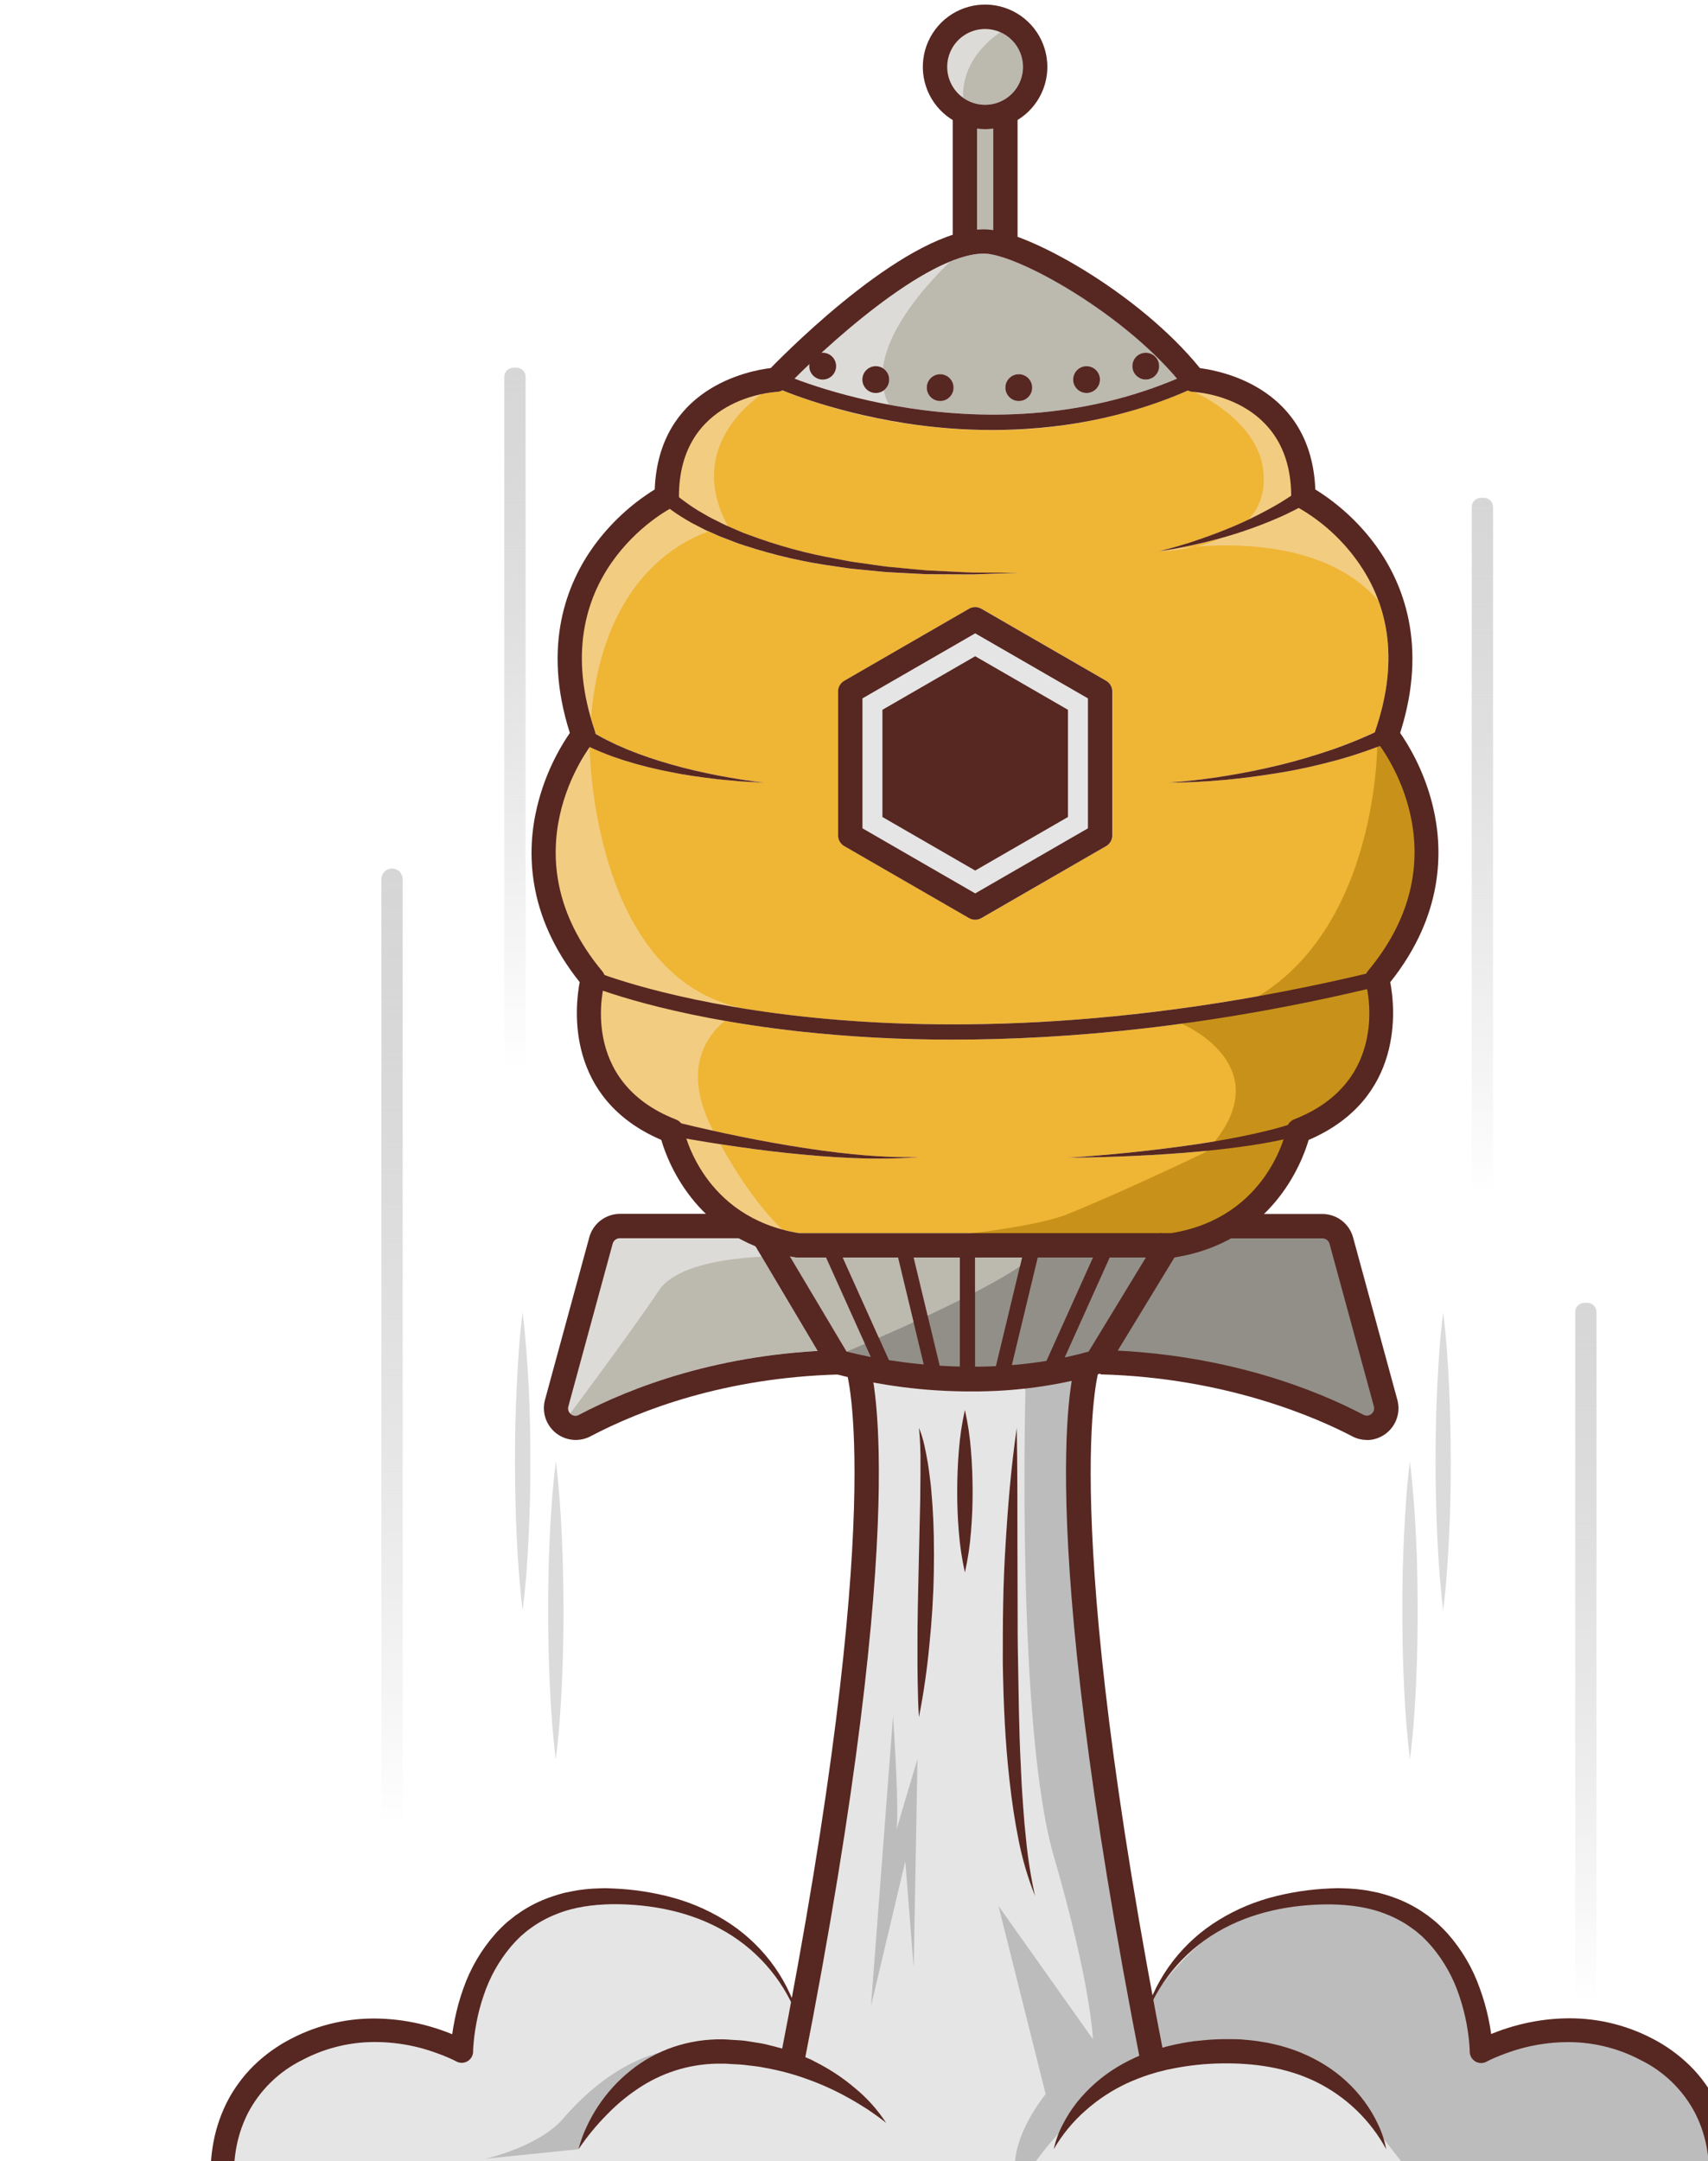 <svg width="253" height="320" viewBox="0 0 253 320" fill="none" xmlns="http://www.w3.org/2000/svg">
<path d="M157.691 201.037C158.869 200.788 160.051 200.504 161.233 200.17L169.735 186.208H164.365L157.691 201.037Z" fill="#BCB9AF"/>
<path d="M202.387 144.178C202.451 144.042 202.533 143.914 202.63 143.799C215.793 128.005 206.457 113.321 204.386 110.451C202.267 111.278 200.105 111.992 197.91 112.59C195.203 113.317 192.473 113.944 189.72 114.395C186.968 114.847 184.206 115.23 181.435 115.483C178.665 115.736 175.89 115.885 173.115 115.889C175.881 115.7 178.633 115.357 181.368 114.923C184.102 114.49 186.81 113.94 189.49 113.294C192.171 112.649 194.81 111.859 197.405 110.97C199.539 110.227 201.631 109.37 203.673 108.403C203.673 108.349 203.7 108.294 203.718 108.24C207.035 98.575 206.105 90.068 200.961 82.97C198.675 79.814 195.754 77.17 192.387 75.209C191.958 75.439 191.525 75.66 191.083 75.872C190.208 76.323 189.314 76.702 188.416 77.077C186.611 77.83 184.806 78.48 182.952 79.067C181.097 79.653 179.242 80.15 177.361 80.57C176.427 80.8 175.479 80.957 174.54 81.161C173.602 81.364 172.645 81.481 171.702 81.643C172.605 81.391 173.552 81.152 174.473 80.885C175.393 80.619 176.309 80.344 177.207 80.023C179.012 79.428 180.817 78.737 182.559 78.011C184.301 77.284 186.025 76.45 187.685 75.552C188.515 75.1 189.337 74.649 190.131 74.144C190.51 73.909 190.889 73.67 191.259 73.422C191.191 58.891 177.329 58.052 176.738 58.02C176.479 58.007 176.225 57.94 175.993 57.822C166.827 61.758 156.945 63.755 146.969 63.688C142.682 63.685 138.4 63.353 134.163 62.695C127.899 61.76 121.76 60.119 115.865 57.804C115.63 57.934 115.367 58.009 115.098 58.02C114.511 58.052 100.581 58.896 100.581 73.521C100.584 73.557 100.584 73.593 100.581 73.629L100.739 73.76C101.191 74.085 101.597 74.414 102.048 74.721C102.499 75.028 102.95 75.33 103.424 75.624L104.859 76.45C105.333 76.729 105.843 76.955 106.335 77.208C106.827 77.46 107.319 77.722 107.837 77.93L109.372 78.593C109.624 78.701 109.882 78.819 110.139 78.922L110.924 79.207C115.132 80.787 119.476 81.976 123.902 82.758L125.562 83.078C126.117 83.191 126.677 83.25 127.236 83.336L130.589 83.814C131.149 83.904 131.708 83.949 132.272 84.004L133.96 84.161C135.084 84.265 136.216 84.383 137.34 84.473C139.596 84.577 141.852 84.712 144.109 84.789L150.904 84.829L144.104 85.069C141.848 85.069 139.569 85.046 137.295 85.037C136.162 84.992 135.038 84.919 133.892 84.865L132.191 84.775C131.623 84.744 131.054 84.721 130.49 84.653L127.092 84.315C126.523 84.247 125.955 84.216 125.395 84.125L123.703 83.873C119.165 83.259 114.693 82.232 110.342 80.804L109.521 80.538C109.25 80.443 108.984 80.335 108.713 80.236L107.097 79.613C106.556 79.423 106.037 79.162 105.505 78.931C104.972 78.701 104.444 78.48 103.93 78.196L102.391 77.393C101.881 77.108 101.385 76.797 100.879 76.49C100.374 76.183 99.895 75.836 99.408 75.493L99.21 75.344C96.434 76.919 80.808 86.9 88.127 108.254C88.171 108.385 88.2 108.522 88.213 108.66L88.416 108.782C88.903 109.057 89.391 109.332 89.9 109.585C90.41 109.838 90.92 110.072 91.43 110.321L93.001 110.997C95.13 111.86 97.307 112.6 99.521 113.213C101.737 113.858 103.997 114.35 106.29 114.811C107.427 115.032 108.573 115.212 109.715 115.415L113.162 115.903L109.683 115.695C108.523 115.587 107.364 115.496 106.204 115.37C103.894 115.09 101.574 114.784 99.282 114.31C96.963 113.869 94.671 113.295 92.418 112.59L90.735 112.022C90.185 111.805 89.621 111.616 89.07 111.377C88.52 111.137 87.969 110.925 87.423 110.655L87.342 110.614C85.086 113.827 76.273 128.294 89.215 143.804C89.361 143.978 89.473 144.178 89.544 144.395C92.928 145.591 102.973 148.763 118.681 150.509C136.496 152.472 165.407 152.951 202.387 144.178ZM124.159 102.37C124.159 102.053 124.243 101.742 124.401 101.468C124.56 101.194 124.787 100.966 125.061 100.808L143.562 90.132C143.837 89.973 144.148 89.89 144.465 89.89C144.782 89.89 145.093 89.973 145.367 90.132L163.868 100.808C164.143 100.966 164.37 101.194 164.529 101.468C164.687 101.742 164.771 102.053 164.771 102.37V123.714C164.771 124.031 164.688 124.343 164.53 124.618C164.371 124.893 164.143 125.121 163.868 125.28L145.367 135.952C145.093 136.11 144.782 136.194 144.465 136.194C144.148 136.194 143.837 136.11 143.562 135.952L125.061 125.28C124.787 125.121 124.559 124.893 124.4 124.618C124.242 124.343 124.158 124.031 124.159 123.714V102.37Z" fill="#EFB534"/>
<path d="M203.131 209.383C203.301 209.252 203.428 209.074 203.495 208.87C203.562 208.666 203.565 208.447 203.506 208.241L196.94 184.176C196.876 183.946 196.739 183.743 196.549 183.598C196.359 183.453 196.127 183.374 195.889 183.373H182.351C179.75 184.79 176.92 185.738 173.99 186.175L165.565 200.001C183.163 200.904 195.834 206.269 201.962 209.478C202.144 209.581 202.353 209.627 202.561 209.61C202.77 209.593 202.968 209.514 203.131 209.383Z" fill="#BCB9AF"/>
<path d="M145.922 19.124C145.524 19.121 145.126 19.092 144.731 19.038V33.966C145.083 33.934 145.43 33.92 145.773 33.92H145.809C146.248 33.925 146.686 33.965 147.118 34.042V19.038C146.722 19.092 146.322 19.12 145.922 19.124Z" fill="#BCB9AF"/>
<path d="M171.941 182.595H173.502C184.91 180.758 188.926 172.311 190.135 168.714C189.147 168.936 188.154 169.125 187.161 169.301C183.957 169.861 180.74 170.231 177.523 170.528C174.305 170.826 171.083 171.025 167.862 171.174C164.64 171.323 161.418 171.413 158.196 171.431C161.409 171.223 164.617 170.944 167.816 170.61C171.016 170.276 174.211 169.883 177.387 169.409C180.564 168.936 183.705 168.371 186.823 167.64C188.177 167.329 189.49 166.977 190.789 166.571C190.989 166.208 191.308 165.924 191.692 165.768C204.092 160.917 203.135 149.906 202.495 146.463C178.357 152.162 157.627 153.945 141.125 153.945C133.496 153.96 125.872 153.553 118.288 152.727C103.004 151.021 93.171 148.047 89.268 146.693C88.641 150.362 87.973 161.021 100.098 165.768C100.399 165.887 100.663 166.085 100.861 166.341C103.031 166.869 105.22 167.365 107.404 167.83C110.562 168.493 113.721 169.112 116.88 169.635C120.039 170.158 123.238 170.614 126.442 170.921C129.645 171.246 132.865 171.386 136.085 171.341C132.862 171.574 129.629 171.622 126.401 171.485C123.17 171.363 119.948 171.084 116.731 170.754C113.514 170.425 110.305 169.982 107.106 169.5C105.277 169.22 103.452 168.919 101.632 168.597C102.792 172.117 106.768 180.74 118.328 182.586H171.941V182.595Z" fill="#EFB534"/>
<path d="M161.129 122.673V103.413L144.433 93.783L127.737 103.413V122.673L144.433 132.307L161.129 122.673ZM130.706 120.98V105.11L144.451 97.172L158.196 105.11V120.98L144.451 128.914L130.706 120.98Z" fill="#E5E5E5"/>
<path d="M174.364 56.055C165.687 45.825 150.399 37.554 145.796 37.554H145.769C139.203 37.554 128.653 45.857 121.659 52.278C121.726 52.266 121.794 52.259 121.862 52.256C122.256 52.255 122.641 52.371 122.969 52.589C123.297 52.807 123.553 53.118 123.704 53.482C123.855 53.846 123.895 54.246 123.818 54.633C123.742 55.019 123.552 55.374 123.273 55.653C122.995 55.931 122.64 56.121 122.253 56.198C121.867 56.274 121.467 56.234 121.103 56.083C120.739 55.932 120.428 55.676 120.21 55.348C119.992 55.02 119.875 54.635 119.876 54.241C119.877 54.129 119.889 54.017 119.912 53.907C119.087 54.692 118.338 55.423 117.656 56.091C124.993 58.835 149.604 66.529 174.364 56.055ZM169.716 52.233C170.11 52.233 170.495 52.35 170.822 52.569C171.15 52.788 171.405 53.099 171.555 53.462C171.706 53.826 171.745 54.227 171.668 54.613C171.591 54.999 171.401 55.354 171.122 55.632C170.843 55.91 170.488 56.099 170.102 56.175C169.715 56.252 169.315 56.212 168.952 56.06C168.588 55.909 168.278 55.653 168.06 55.325C167.841 54.998 167.725 54.612 167.726 54.218C167.726 53.957 167.778 53.699 167.878 53.458C167.978 53.217 168.125 52.997 168.309 52.813C168.494 52.629 168.714 52.482 168.955 52.383C169.197 52.283 169.455 52.232 169.716 52.233ZM160.949 54.218C161.342 54.218 161.728 54.334 162.055 54.552C162.383 54.77 162.639 55.08 162.79 55.444C162.942 55.807 162.982 56.208 162.905 56.594C162.829 56.98 162.64 57.335 162.362 57.614C162.084 57.893 161.729 58.083 161.343 58.16C160.957 58.237 160.557 58.198 160.193 58.047C159.829 57.897 159.518 57.642 159.299 57.315C159.08 56.987 158.963 56.602 158.963 56.209C158.963 55.681 159.172 55.176 159.544 54.803C159.917 54.43 160.422 54.22 160.949 54.218ZM150.908 55.414C151.301 55.414 151.685 55.531 152.012 55.749C152.338 55.967 152.593 56.277 152.743 56.64C152.893 57.003 152.932 57.402 152.856 57.787C152.779 58.172 152.59 58.526 152.312 58.804C152.035 59.081 151.681 59.271 151.296 59.347C150.911 59.424 150.511 59.385 150.149 59.234C149.786 59.084 149.476 58.83 149.258 58.503C149.039 58.176 148.923 57.792 148.923 57.4C148.923 56.873 149.132 56.368 149.505 55.996C149.877 55.623 150.382 55.414 150.908 55.414ZM129.727 58.194C129.333 58.195 128.948 58.079 128.62 57.861C128.292 57.642 128.036 57.331 127.885 56.968C127.734 56.604 127.694 56.203 127.771 55.817C127.847 55.431 128.037 55.075 128.315 54.797C128.594 54.518 128.949 54.329 129.335 54.252C129.722 54.175 130.122 54.215 130.486 54.366C130.85 54.517 131.161 54.773 131.379 55.101C131.597 55.429 131.713 55.815 131.713 56.209C131.711 56.735 131.502 57.239 131.13 57.611C130.758 57.983 130.253 58.193 129.727 58.194ZM139.262 59.385C138.869 59.385 138.485 59.269 138.159 59.051C137.832 58.833 137.578 58.523 137.428 58.16C137.277 57.797 137.238 57.398 137.315 57.013C137.391 56.627 137.58 56.274 137.858 55.996C138.136 55.718 138.489 55.529 138.875 55.453C139.26 55.376 139.659 55.415 140.022 55.566C140.384 55.716 140.695 55.97 140.913 56.297C141.131 56.623 141.247 57.007 141.247 57.4C141.246 57.926 141.037 58.43 140.664 58.803C140.292 59.175 139.788 59.384 139.262 59.385Z" fill="#BCB9AF"/>
<path d="M135.332 186.204L139.19 202.241C140.156 202.299 141.152 202.342 142.177 202.372V186.204H135.332Z" fill="#BCB9AF"/>
<path d="M144.433 186.207V202.393C145.444 202.393 146.473 202.362 147.524 202.312L151.4 186.202L144.433 186.207Z" fill="#BCB9AF"/>
<path d="M153.72 186.207L149.88 202.163C151.552 202.028 153.255 201.822 154.988 201.545L161.892 186.202L153.72 186.207Z" fill="#BCB9AF"/>
<path d="M91.805 183.373C91.566 183.373 91.333 183.452 91.144 183.597C90.954 183.742 90.817 183.945 90.753 184.176L84.188 208.259C84.128 208.465 84.132 208.684 84.199 208.888C84.265 209.092 84.392 209.27 84.562 209.401C84.724 209.536 84.922 209.619 85.131 209.639C85.341 209.659 85.551 209.615 85.735 209.514C93.118 205.628 105.094 200.94 121.109 200.037L111.894 184.537C111.075 184.196 110.275 183.811 109.498 183.382L91.805 183.373Z" fill="#BCB9AF"/>
<path d="M118.184 186.205C118.093 186.212 118.001 186.212 117.909 186.205L116.966 186.033L125.404 200.135C126.108 200.316 127.358 200.618 129.014 200.938L122.376 186.187L118.184 186.205Z" fill="#BCB9AF"/>
<path d="M124.84 186.204L131.69 201.42C133.215 201.659 134.939 201.871 136.825 202.056L133.012 186.204H124.84Z" fill="#BCB9AF"/>
<path d="M145.922 15.514C147.032 15.511 148.116 15.18 149.037 14.561C149.959 13.943 150.676 13.065 151.099 12.039C151.522 11.013 151.631 9.885 151.413 8.797C151.195 7.709 150.659 6.71 149.873 5.926C149.088 5.142 148.088 4.609 146.999 4.394C145.911 4.178 144.783 4.29 143.758 4.715C142.733 5.141 141.857 5.86 141.241 6.783C140.624 7.706 140.295 8.791 140.295 9.9C140.296 10.638 140.442 11.369 140.725 12.051C141.008 12.732 141.423 13.352 141.946 13.873C142.468 14.394 143.088 14.808 143.771 15.089C144.453 15.371 145.184 15.515 145.922 15.514Z" fill="#BCB9AF"/>
<path d="M172.947 303.022C174.239 302.697 175.548 302.445 176.869 302.268C177.528 302.196 178.191 302.133 178.85 302.074C179.508 302.015 180.172 301.997 180.831 301.975C181.489 301.952 182.162 301.975 182.825 301.975C183.488 301.975 184.156 302.02 184.82 302.097C185.483 302.173 186.151 302.228 186.81 302.354L187.802 302.516C188.132 302.584 188.461 302.661 188.791 302.737C191.428 303.329 193.948 304.354 196.25 305.77C198.529 307.188 200.52 309.026 202.116 311.185C202.897 312.245 203.572 313.38 204.128 314.574C204.691 315.744 205.098 316.984 205.338 318.261C202.98 313.922 199.331 310.424 194.896 308.252C190.596 306.162 185.767 305.468 180.934 305.544C178.509 305.576 176.092 305.832 173.715 306.311L172.812 306.492L171.941 306.713C171.354 306.848 170.79 307.038 170.208 307.205C169.069 307.578 167.953 308.016 166.865 308.518C164.671 309.55 162.637 310.89 160.822 312.498C158.94 314.142 157.341 316.084 156.089 318.247C156.362 316.976 156.808 315.75 157.416 314.601C158.012 313.427 158.724 312.316 159.541 311.284C161.218 309.2 163.249 307.428 165.542 306.05C166.572 305.433 167.642 304.887 168.746 304.416C155.809 237.888 157.465 212.257 158.738 204.509C153.879 205.544 148.923 206.057 143.955 206.038C139.067 206.032 134.189 205.591 129.38 204.721C130.63 212.726 132.164 238.529 119.299 304.624C119.786 304.84 120.283 305.043 120.752 305.305C122.857 306.355 124.827 307.657 126.618 309.181C128.427 310.658 129.996 312.405 131.27 314.362C130.819 314.005 130.368 313.649 129.917 313.328C129.465 313.008 128.987 312.679 128.527 312.358C127.57 311.758 126.627 311.162 125.648 310.63C123.726 309.556 121.719 308.643 119.646 307.9C117.61 307.155 115.513 306.588 113.379 306.208C112.327 305.973 111.244 305.901 110.179 305.756C109.647 305.693 109.105 305.689 108.568 305.653C108.031 305.616 107.485 305.571 106.962 305.58C102.744 305.506 98.597 306.672 95.035 308.933C93.202 310.097 91.51 311.47 89.995 313.026C88.4 314.627 86.96 316.375 85.695 318.247C85.98 317.123 86.373 316.029 86.868 314.98C87.359 313.917 87.927 312.891 88.569 311.911C89.883 309.912 91.501 308.131 93.366 306.632C95.267 305.09 97.425 303.897 99.742 303.107C102.075 302.324 104.524 301.941 106.984 301.975C107.598 301.975 108.18 302.043 108.789 302.074C109.399 302.106 109.981 302.133 110.567 302.223L112.336 302.507C112.63 302.561 112.927 302.593 113.216 302.661L114.087 302.877C114.665 303.026 115.242 303.162 115.815 303.329L115.888 303.351C116.342 300.996 116.781 298.691 117.205 296.438C115.042 292.116 111.676 288.512 107.512 286.059C102.467 283.09 96.543 281.935 90.744 281.962C87.87 282.011 85 282.381 82.414 283.446C81.113 283.948 79.88 284.612 78.746 285.423C78.475 285.635 78.181 285.815 77.92 286.046L77.121 286.727C76.62 287.202 76.144 287.704 75.695 288.23C73.887 290.375 72.509 292.847 71.634 295.513C71.173 296.856 70.812 298.232 70.555 299.628C70.425 300.328 70.316 301.032 70.235 301.736C70.195 302.088 70.158 302.44 70.131 302.787C70.104 303.135 70.086 303.509 70.082 303.789C70.079 304.01 70.033 304.229 69.946 304.433C69.859 304.637 69.733 304.822 69.575 304.977C69.416 305.132 69.229 305.254 69.023 305.337C68.817 305.42 68.598 305.461 68.376 305.459C68.122 305.456 67.871 305.394 67.645 305.278L67.582 305.246C67.428 305.165 67.185 305.043 66.973 304.944C66.76 304.845 66.521 304.741 66.305 304.646C65.853 304.452 65.402 304.272 64.919 304.1C63.984 303.75 63.03 303.448 62.063 303.198C60.134 302.708 58.155 302.435 56.165 302.385C52.21 302.273 48.292 303.185 44.794 305.034C41.3 306.75 38.452 309.546 36.672 313.008C35.805 314.748 35.213 316.611 34.916 318.531C34.761 319.499 34.674 320.476 34.654 321.455C34.654 321.947 34.654 322.435 34.654 322.922C34.654 323.161 34.681 323.405 34.7 323.64C34.718 323.874 34.749 324.136 34.772 324.298V324.366C34.805 324.585 34.795 324.809 34.741 325.024C34.688 325.24 34.592 325.442 34.46 325.621C34.328 325.799 34.162 325.949 33.971 326.063C33.781 326.177 33.57 326.252 33.35 326.284C33.233 326.295 33.115 326.295 32.998 326.284C27.105 325.887 21.158 325.634 15.26 325.611C12.339 325.563 9.417 325.684 6.51 325.972C5.824 326.049 5.143 326.166 4.471 326.324C4.191 326.391 3.916 326.479 3.649 326.586C3.744 326.666 3.843 326.74 3.947 326.807C4.506 327.167 5.101 327.469 5.721 327.71C7.062 328.244 8.435 328.696 9.831 329.064C11.244 329.452 12.679 329.79 14.123 330.106C17.011 330.735 19.921 331.3 22.854 331.803C27.755 332.636 32.675 333.388 37.615 334.059C40.096 333.572 42.578 333.156 45.074 332.759C51.842 331.717 58.611 330.828 65.38 330.052C68.767 329.658 72.157 329.282 75.551 328.924C78.944 328.566 82.325 328.244 85.695 327.958C82.319 328.448 78.949 328.955 75.582 329.479C72.216 330.002 68.848 330.527 65.479 331.054C58.751 332.137 52.027 333.233 45.349 334.524C42.01 335.169 38.675 335.837 35.399 336.645C33.788 337.028 32.201 337.501 30.643 338.062C30.444 338.134 30.25 338.215 30.065 338.296L30.331 338.35C31.953 338.563 33.588 338.655 35.223 338.626C36.902 338.626 38.589 338.567 40.277 338.49C43.657 338.337 47.046 338.093 50.434 337.822C63.994 336.694 77.572 335.372 91.182 334.267C97.987 333.716 104.803 333.265 111.632 332.913C118.469 332.583 125.314 332.362 132.191 332.462C133.91 332.489 135.634 332.552 137.353 332.628L142.475 332.913L152.682 333.486L173.096 334.609L213.925 336.929L234.339 338.044C241.144 338.414 247.953 338.766 254.745 338.973L257.281 339.018C257.968 339.043 258.656 339.031 259.343 338.982C258.641 338.634 257.921 338.325 257.186 338.057C254.027 336.884 250.751 335.954 247.484 335.029C244.217 334.104 240.905 333.278 237.588 332.502C235.934 332.105 234.272 331.733 232.602 331.388C231.772 331.216 230.932 331.054 230.093 330.909C229.257 330.751 228.411 330.644 227.562 330.589C228.416 330.599 229.269 330.66 230.116 330.774C230.964 330.873 231.808 330.99 232.652 331.117C234.339 331.374 236.022 331.663 237.701 331.965C241.058 332.594 244.4 333.292 247.728 334.059C248.053 334.131 248.368 334.212 248.689 334.289C254.144 333.54 259.586 332.728 264.997 331.803C267.927 331.3 270.837 330.735 273.728 330.106C275.172 329.79 276.607 329.452 278.02 329.064C279.416 328.696 280.789 328.244 282.131 327.71C282.751 327.469 283.345 327.167 283.904 326.807C284.008 326.74 284.107 326.666 284.202 326.586C283.935 326.478 283.661 326.39 283.38 326.324C282.708 326.166 282.027 326.049 281.341 325.972C278.434 325.684 275.512 325.563 272.591 325.611C266.693 325.611 260.746 325.887 254.853 326.284C254.631 326.3 254.408 326.272 254.197 326.201C253.987 326.131 253.792 326.02 253.624 325.874C253.456 325.728 253.319 325.55 253.22 325.351C253.121 325.152 253.063 324.935 253.048 324.713C253.036 324.599 253.036 324.485 253.048 324.371V324.294C253.048 324.131 253.102 323.865 253.12 323.635C253.138 323.405 253.156 323.157 253.165 322.918C253.165 322.43 253.192 321.943 253.165 321.451C253.146 320.471 253.058 319.494 252.903 318.527C252.607 316.606 252.014 314.743 251.148 313.003C249.369 309.541 246.521 306.744 243.026 305.03C239.527 303.18 235.61 302.267 231.654 302.381C229.664 302.431 227.686 302.703 225.757 303.193C224.789 303.444 223.836 303.745 222.9 304.096C222.449 304.267 221.971 304.448 221.515 304.642C221.289 304.736 221.064 304.84 220.847 304.94C220.63 305.039 220.396 305.161 220.238 305.242L220.184 305.273C219.988 305.378 219.773 305.442 219.553 305.463C219.332 305.484 219.109 305.462 218.897 305.397C218.685 305.332 218.488 305.226 218.317 305.085C218.146 304.944 218.004 304.77 217.9 304.574C217.775 304.334 217.707 304.069 217.702 303.798C217.702 303.518 217.675 303.135 217.652 302.796C217.63 302.458 217.589 302.097 217.553 301.745C217.467 301.041 217.359 300.337 217.233 299.637C216.971 298.242 216.611 296.866 216.154 295.522C215.277 292.857 213.899 290.385 212.093 288.239C211.645 287.713 211.169 287.211 210.667 286.736L209.882 286.064C209.625 285.833 209.327 285.653 209.056 285.441C207.928 284.63 206.703 283.965 205.41 283.46C202.824 282.395 199.954 282.025 197.08 281.975C191.281 281.948 185.348 283.103 180.312 286.073C176.263 288.459 172.965 291.935 170.795 296.104C171.228 298.42 171.679 300.791 172.149 303.216C172.437 303.135 172.69 303.062 172.947 303.022ZM138.323 232.852C138.229 236.462 138.03 240.027 137.665 243.601C137.33 247.186 136.815 250.753 136.121 254.286C135.99 252.481 135.963 250.676 135.927 248.871L135.9 246.164C135.9 245.261 135.9 244.359 135.9 243.483C135.9 239.905 135.972 236.34 136.063 232.775L136.306 222.094C136.306 220.316 136.36 218.534 136.342 216.756C136.369 214.969 136.293 213.182 136.117 211.404C136.459 212.244 136.728 213.112 136.92 213.998C137.128 214.901 137.286 215.772 137.439 216.661C137.592 217.55 137.683 218.466 137.804 219.346C137.926 220.226 137.971 221.151 138.057 222.053C138.346 225.663 138.382 229.26 138.323 232.852ZM143.811 226.828C143.656 228.855 143.354 230.868 142.908 232.852C142.462 230.868 142.16 228.855 142.006 226.828C141.837 224.824 141.757 222.817 141.766 220.808C141.766 218.804 141.843 216.796 142.01 214.788C142.165 212.762 142.467 210.751 142.913 208.768C143.354 210.751 143.656 212.763 143.815 214.788C143.977 216.796 144.054 218.804 144.059 220.808C144.063 222.811 143.977 224.824 143.811 226.828ZM150.872 272.377C150.295 269.512 149.875 266.619 149.555 263.718C148.887 257.914 148.652 252.084 148.553 246.259C148.553 243.348 148.553 240.437 148.607 237.527C148.661 234.616 148.77 231.71 148.959 228.809C149.289 223.001 149.776 217.198 150.611 211.431C150.71 217.256 150.71 223.055 150.71 228.854L150.737 237.549C150.737 240.446 150.737 243.339 150.805 246.231C150.872 249.124 150.882 252.017 150.972 254.909C150.999 256.353 151.053 257.797 151.103 259.241L151.306 263.569C151.369 265.017 151.491 266.452 151.585 267.896L151.752 270.053L151.969 272.21C152.241 275.094 152.693 277.957 153.323 280.784C152.242 278.065 151.422 275.251 150.872 272.377Z" fill="#E5E5E5"/>
<path d="M114.547 57.231C114.547 57.231 100.631 64.663 107.828 77.916C107.828 77.916 87.761 80.475 87.342 110.605C87.342 110.605 78.768 86.359 97.955 74.284C97.955 74.284 100.698 55.214 114.547 57.231Z" fill="#F2CC81"/>
<path d="M175.398 57.321C175.398 57.321 185.885 61.383 187.063 69.275C188.868 81.459 171.72 81.635 171.72 81.635C171.72 81.635 199.372 75.918 207.174 93.787C207.174 93.787 206.755 79.943 193.741 74.433C193.723 74.433 194.165 53.842 175.398 57.321Z" fill="#F2CC81"/>
<path d="M87.342 110.604C87.342 110.604 87.563 144.899 110.279 149.362C110.279 149.362 98.609 153.937 105.64 167.439C112.67 180.94 118.442 184.135 118.442 184.135C118.442 184.135 102.125 183.093 98.081 165.634C98.081 165.634 83.745 165.21 88.258 143.906C88.258 143.906 72.379 125.445 87.342 110.604Z" fill="#F2CC81"/>
<path d="M148.923 4.295C148.923 4.295 141.121 8.491 142.926 16.478C142.926 16.478 131.974 2.174 148.923 4.295Z" fill="#DDDBD7"/>
<path d="M144.731 35.195C144.731 35.195 124.502 51.038 132.624 61.395C132.624 61.395 114.245 58.421 115.477 55.185C116.709 51.95 136.198 34.31 144.731 35.195Z" fill="#DDDBD7"/>
<path d="M116.98 186.021C116.98 186.021 101.29 185.466 97.576 191.116C93.862 196.765 82.315 212.203 82.315 212.203L89.025 182.163H111.267L116.98 186.021Z" fill="#DDDBD7"/>
<path d="M204.02 109.96C204.02 109.96 204.314 147.026 175.028 151.588C175.028 151.588 189.107 157.481 179.964 169.002C170.822 180.522 151.897 184.142 151.897 184.142C151.897 184.142 181.3 192.756 191.963 168.275C191.963 168.275 205.252 163.84 204.282 146.047C204.282 146.047 219.566 126.986 204.02 109.96Z" fill="#C8921A"/>
<path d="M124.84 184.402C124.84 184.402 150.701 182.827 158.196 179.763C169.396 175.187 182.712 168.595 182.712 168.595L191.963 168.274C191.963 168.274 187.031 178.987 178.381 182.597C169.73 186.207 124.84 184.402 124.84 184.402Z" fill="#C8921A"/>
<path d="M125.404 200.138C125.404 200.138 150.728 189.678 154.473 184.71C154.473 184.71 169.545 185.418 178.389 182.58C187.234 179.741 196.724 182.129 196.724 182.129L205.902 209.614L203.546 212.187C203.546 212.187 194.386 204.47 185.077 204.515C175.768 204.56 161.892 201.041 161.892 201.041C161.892 201.041 135.093 209.438 125.404 200.138Z" fill="#918F88"/>
<path d="M151.897 206.039C151.897 206.039 150.543 255.74 156.084 274.81C161.626 293.88 161.892 301.957 161.892 301.957L147.903 282.228L154.893 310.102C154.893 310.102 148.355 317.895 150.927 323.897C150.927 323.897 158.598 309.457 172.695 305.892C186.792 302.327 199.769 310.102 199.769 310.102L213.758 327.958L202.815 330.964C202.815 330.964 227.016 328.798 243.17 333.897L248.675 334.307C248.675 334.307 289.382 331.55 284.477 326.311C279.572 321.072 254.501 324.957 254.501 324.957C254.501 324.957 255.561 303.342 239.316 301.943C223.072 300.545 219.186 303.748 219.186 303.748C219.186 303.748 221.055 286.019 202.815 280.757C184.576 275.495 171.679 294.525 171.679 294.525L169.712 298.135C169.712 298.135 160.687 253.998 159.699 229.251C158.711 204.504 159.699 201.652 159.699 201.652L151.387 203.66L151.897 206.039Z" fill="#BCBCBC"/>
<path d="M132.281 254.149L129.014 297.063L134.1 275.606L135.341 291.4L135.905 260.489C135.905 260.489 131.907 273.684 132.651 271.771C133.396 269.857 132.281 254.149 132.281 254.149Z" fill="#BCBCBC"/>
<path d="M85.695 318.247L71.923 319.66C71.923 319.66 79.829 317.913 83.47 313.658C87.112 309.403 95.654 301.375 106.19 303.771C106.19 303.771 94.187 304.475 85.695 318.247Z" fill="#BCBCBC"/>
<path d="M58.061 128.607C58.482 128.607 58.886 128.774 59.184 129.072C59.482 129.37 59.649 129.774 59.649 130.195V288.942H56.49V130.195C56.49 129.777 56.655 129.376 56.949 129.078C57.243 128.781 57.642 128.612 58.061 128.607Z" fill="url(#paint0_linear_5719_33942)"/>
<path d="M219.358 73.715H219.809C220.168 73.715 220.513 73.858 220.767 74.111C221.02 74.365 221.163 74.71 221.163 75.069V190.901H218.004V75.073C218.004 74.714 218.147 74.37 218.401 74.116C218.655 73.862 218.999 73.719 219.358 73.719V73.715Z" fill="url(#paint1_linear_5719_33942)"/>
<path d="M76.052 54.451H76.503C76.862 54.451 77.206 54.593 77.46 54.847C77.714 55.101 77.856 55.445 77.856 55.804V171.641H74.698V55.809C74.698 55.45 74.84 55.106 75.094 54.852C75.348 54.598 75.692 54.455 76.052 54.455V54.451Z" fill="url(#paint2_linear_5719_33942)"/>
<path d="M234.682 192.918H235.134C235.493 192.918 235.837 193.061 236.091 193.314C236.345 193.568 236.487 193.913 236.487 194.272V310.104H233.329V194.272C233.329 193.913 233.471 193.568 233.725 193.314C233.979 193.061 234.323 192.918 234.682 192.918Z" fill="url(#paint3_linear_5719_33942)"/>
<path d="M173.643 186.206H118.185C118.093 186.213 118.001 186.213 117.91 186.206C103.47 183.95 98.957 172.285 97.956 168.797C83.678 162.669 85.158 149.149 85.867 145.431C77.929 135.503 78.015 125.878 79.549 119.507C80.486 115.582 82.133 111.863 84.409 108.532C80.253 95.509 84.012 86.321 87.956 80.866C90.393 77.512 93.458 74.663 96.981 72.477C97.576 57.464 110.825 54.905 114.169 54.499C117.327 51.264 134.696 33.944 145.756 33.944H145.792C151.83 33.944 168.666 43.321 177.745 54.513C181.242 54.964 194.242 57.613 194.833 72.477C198.355 74.664 201.42 77.513 203.858 80.866C207.802 86.321 211.561 95.509 207.4 108.532C209.682 111.863 211.334 115.584 212.274 119.511C213.781 125.883 213.871 135.49 205.934 145.436C206.642 149.154 208.118 162.673 193.845 168.801C192.821 172.29 188.34 183.959 173.891 186.211C173.808 186.215 173.725 186.213 173.643 186.206ZM118.343 182.596H173.503C187.78 180.299 190.483 167.642 190.591 167.1C190.646 166.799 190.777 166.517 190.971 166.28C191.166 166.043 191.417 165.859 191.702 165.747C206.187 160.083 202.446 146.009 202.279 145.413C202.2 145.131 202.191 144.834 202.252 144.548C202.313 144.262 202.443 143.995 202.631 143.77C216.998 126.546 204.558 110.608 204.021 109.926C203.83 109.689 203.702 109.408 203.649 109.108C203.596 108.808 203.62 108.5 203.718 108.212C207.035 98.546 206.105 90.04 200.961 82.942C198.647 79.748 195.676 77.088 192.248 75.139C191.951 74.988 191.702 74.757 191.528 74.473C191.355 74.188 191.263 73.862 191.264 73.528C191.264 58.903 177.334 58.059 176.738 58.028C176.476 58.018 176.219 57.951 175.985 57.832C175.751 57.713 175.546 57.544 175.385 57.337C166.946 46.534 150.566 37.563 145.783 37.55H145.756C137.119 37.55 121.583 51.922 116.317 57.468C115.994 57.807 115.552 58.008 115.085 58.028C114.498 58.059 100.568 58.903 100.568 73.528C100.57 73.861 100.48 74.187 100.308 74.471C100.136 74.755 99.888 74.987 99.594 75.139C98.804 75.545 80.276 85.369 88.123 108.261C88.222 108.55 88.246 108.859 88.193 109.16C88.141 109.461 88.012 109.743 87.82 109.981C87.288 110.648 74.843 126.587 89.215 143.825C89.403 144.05 89.533 144.318 89.595 144.605C89.656 144.892 89.647 145.189 89.567 145.472C89.4 146.063 85.659 160.137 100.14 165.778C100.425 165.89 100.677 166.074 100.872 166.311C101.067 166.547 101.199 166.83 101.254 167.132C101.362 167.646 104.065 180.281 118.343 182.596Z" fill="#572721"/>
<path d="M144.732 16.459H141.122V35.194H144.732V16.459Z" fill="#572721"/>
<path d="M150.729 16.459H147.119V35.194H150.729V16.459Z" fill="#572721"/>
<path d="M145.922 19.125C144.098 19.125 142.314 18.585 140.797 17.572C139.279 16.559 138.097 15.119 137.398 13.434C136.699 11.748 136.516 9.894 136.871 8.104C137.226 6.315 138.104 4.671 139.394 3.38C140.684 2.09 142.327 1.211 144.117 0.855C145.906 0.499 147.761 0.681 149.446 1.379C151.132 2.077 152.573 3.259 153.586 4.776C154.6 6.293 155.141 8.076 155.141 9.901C155.139 12.346 154.167 14.69 152.439 16.419C150.71 18.148 148.367 19.121 145.922 19.125ZM145.922 4.292C144.812 4.291 143.726 4.619 142.802 5.236C141.878 5.852 141.158 6.729 140.732 7.755C140.307 8.781 140.195 9.91 140.412 10.999C140.628 12.089 141.163 13.089 141.948 13.875C142.734 14.66 143.734 15.195 144.824 15.411C145.913 15.628 147.042 15.516 148.068 15.091C149.094 14.665 149.971 13.945 150.587 13.021C151.204 12.098 151.532 11.011 151.531 9.901C151.529 8.414 150.937 6.989 149.886 5.937C148.834 4.886 147.409 4.294 145.922 4.292Z" fill="#572721"/>
<path d="M143.95 206.039C137.112 206.064 130.3 205.19 123.689 203.44C123.253 203.309 122.883 203.019 122.652 202.627L111.583 184L114.687 182.158L125.404 200.136C128.847 201.039 145.087 204.703 161.256 200.136L171.955 182.56L175.041 184.437L163.972 202.614C163.74 202.997 163.373 203.28 162.943 203.408C156.771 205.188 150.374 206.074 143.95 206.039Z" fill="#572721"/>
<path d="M123.814 183.946L121.757 184.873L130.22 203.668L132.277 202.742L123.814 183.946Z" fill="#572721"/>
<path d="M134.839 184.131L132.645 184.658L137.414 204.476L139.607 203.948L134.839 184.131Z" fill="#572721"/>
<path d="M162.919 183.947L154.456 202.743L156.513 203.669L164.976 184.873L162.919 183.947Z" fill="#572721"/>
<path d="M151.895 184.129L147.126 203.946L149.32 204.474L154.089 184.656L151.895 184.129Z" fill="#572721"/>
<path d="M144.433 184.402H142.177V204.19H144.433V184.402Z" fill="#572721"/>
<path d="M85.244 213.223C84.522 213.217 83.812 213.046 83.167 212.722C82.522 212.399 81.96 211.931 81.524 211.356C81.088 210.781 80.79 210.114 80.653 209.406C80.515 208.698 80.542 207.967 80.731 207.271L87.293 183.206C87.566 182.216 88.155 181.344 88.969 180.719C89.783 180.095 90.779 179.752 91.805 179.744H109.936V183.354H91.805C91.566 183.355 91.334 183.434 91.144 183.579C90.954 183.724 90.817 183.927 90.754 184.158L84.188 208.259C84.128 208.465 84.132 208.684 84.199 208.888C84.266 209.091 84.392 209.27 84.562 209.401C84.724 209.536 84.922 209.619 85.132 209.639C85.341 209.659 85.552 209.615 85.736 209.514C93.578 205.385 106.61 200.371 124.155 199.92L124.249 203.53C107.4 203.981 94.919 208.76 87.419 212.708C86.746 213.053 86 213.229 85.244 213.223Z" fill="#572721"/>
<path d="M202.468 213.224C201.703 213.222 200.95 213.033 200.275 212.673C195.347 210.092 181.81 203.996 162.993 203.513L163.083 199.903C181.968 200.39 195.546 206.121 201.958 209.496C202.142 209.598 202.353 209.642 202.562 209.622C202.772 209.601 202.97 209.518 203.131 209.383C203.301 209.253 203.428 209.074 203.495 208.871C203.562 208.667 203.566 208.448 203.506 208.242L196.94 184.176C196.876 183.946 196.739 183.743 196.549 183.598C196.36 183.453 196.128 183.374 195.889 183.373H181.9V179.763H195.889C196.919 179.766 197.92 180.106 198.738 180.731C199.557 181.356 200.149 182.232 200.424 183.224L206.985 207.29C207.174 207.986 207.201 208.716 207.064 209.425C206.926 210.133 206.628 210.8 206.192 211.375C205.756 211.95 205.194 212.417 204.549 212.741C203.905 213.065 203.194 213.236 202.473 213.242L202.468 213.224Z" fill="#572721"/>
<path d="M118.911 306.589L115.369 305.894C131.686 222.926 125.404 203.071 125.314 202.882L128.73 201.708C129.014 202.525 135.413 222.674 118.911 306.589Z" fill="#572721"/>
<path d="M169.175 306.589C152.673 222.656 159.076 202.525 159.356 201.708L162.777 202.868C162.709 203.067 156.518 223.531 172.704 305.894L169.175 306.589Z" fill="#572721"/>
<path d="M131.271 314.363C130.819 314.007 130.368 313.65 129.917 313.33C129.466 313.009 128.987 312.68 128.527 312.36C127.57 311.759 126.627 311.164 125.648 310.631C123.726 309.558 121.719 308.644 119.646 307.901C117.61 307.156 115.513 306.59 113.379 306.209C112.327 305.974 111.244 305.902 110.179 305.758C109.647 305.695 109.105 305.69 108.568 305.654C108.031 305.618 107.485 305.573 106.962 305.582C102.744 305.507 98.597 306.673 95.036 308.935C93.202 310.098 91.51 311.472 89.995 313.027C88.4 314.628 86.96 316.376 85.695 318.248C85.98 317.124 86.373 316.03 86.868 314.981C87.359 313.918 87.927 312.892 88.569 311.913C89.883 309.914 91.502 308.132 93.366 306.633C95.267 305.092 97.426 303.899 99.742 303.109C102.075 302.325 104.524 301.942 106.985 301.976C107.598 301.976 108.18 302.044 108.79 302.076C109.399 302.107 109.981 302.134 110.567 302.224L112.336 302.509C112.63 302.563 112.927 302.594 113.216 302.662L114.087 302.879C114.665 303.028 115.242 303.163 115.815 303.33C116.388 303.497 116.944 303.714 117.503 303.903C118.063 304.093 118.613 304.354 119.159 304.566C119.705 304.779 120.251 305.018 120.77 305.316C122.875 306.366 124.845 307.667 126.636 309.192C128.438 310.667 130.001 312.411 131.271 314.363Z" fill="#572721"/>
<path d="M118.442 299.511C116.534 293.854 112.644 289.077 107.49 286.064C102.445 283.095 96.52 281.94 90.722 281.967C87.847 282.016 84.977 282.386 82.392 283.451C81.099 283.953 79.874 284.616 78.746 285.423C78.475 285.635 78.182 285.816 77.92 286.046L77.121 286.727C76.62 287.203 76.144 287.704 75.695 288.23C73.888 290.375 72.509 292.848 71.634 295.513C71.173 296.856 70.812 298.232 70.556 299.629C70.425 300.328 70.317 301.032 70.235 301.736C70.195 302.088 70.159 302.44 70.132 302.788C70.104 303.135 70.086 303.51 70.082 303.789C70.079 304.011 70.034 304.23 69.947 304.434C69.859 304.638 69.733 304.822 69.575 304.977C69.416 305.133 69.229 305.255 69.023 305.337C68.818 305.42 68.598 305.461 68.376 305.459C68.122 305.456 67.871 305.395 67.645 305.278L67.582 305.247C67.428 305.166 67.185 305.044 66.973 304.945C66.761 304.845 66.522 304.741 66.305 304.647C65.854 304.453 65.403 304.272 64.92 304.101C63.984 303.75 63.031 303.449 62.063 303.198C60.134 302.708 58.156 302.436 56.166 302.386C52.21 302.273 48.292 303.186 44.794 305.035C41.3 306.751 38.452 309.547 36.672 313.008C35.805 314.748 35.213 316.611 34.916 318.532C34.761 319.499 34.674 320.476 34.655 321.456C34.655 321.948 34.655 322.435 34.655 322.922C34.655 323.162 34.682 323.405 34.7 323.64C34.718 323.875 34.749 324.136 34.772 324.299V324.367C34.805 324.586 34.795 324.81 34.741 325.025C34.688 325.24 34.592 325.443 34.46 325.621C34.328 325.799 34.162 325.95 33.971 326.063C33.781 326.177 33.57 326.252 33.35 326.284C33.233 326.296 33.116 326.296 32.999 326.284C27.105 325.887 21.158 325.635 15.26 325.612C12.339 325.563 9.418 325.684 6.511 325.973C5.824 326.049 5.143 326.167 4.471 326.325C4.178 326.393 3.891 326.485 3.614 326.6L3.456 326.672C3.414 326.691 3.375 326.714 3.338 326.74C3.257 326.781 3.298 326.79 3.338 326.704C3.372 326.643 3.393 326.575 3.399 326.505C3.406 326.435 3.397 326.364 3.374 326.298C3.374 326.239 3.374 326.271 3.406 326.334C3.568 326.511 3.755 326.663 3.961 326.785C4.52 327.145 5.114 327.447 5.734 327.688C7.076 328.222 8.449 328.674 9.845 329.041C11.258 329.43 12.693 329.768 14.136 330.084C17.024 330.713 19.935 331.278 22.868 331.781C28.734 332.782 34.623 333.658 40.534 334.452C37.55 334.344 34.572 334.177 31.6 333.951C28.622 333.735 25.648 333.5 22.679 333.148C19.709 332.796 16.736 332.457 13.775 331.952C12.296 331.704 10.815 331.424 9.335 331.099C7.832 330.776 6.35 330.365 4.895 329.867C4.112 329.6 3.356 329.257 2.639 328.843C2.205 328.592 1.815 328.272 1.484 327.895C1.251 327.632 1.073 327.325 0.96 326.993C0.817 326.495 0.867 325.962 1.1 325.499C1.203 325.317 1.329 325.148 1.475 324.998L1.669 324.809L1.854 324.664C1.969 324.586 2.089 324.517 2.215 324.457C2.324 324.391 2.437 324.332 2.553 324.281C2.956 324.095 3.374 323.944 3.803 323.83C4.575 323.618 5.358 323.452 6.149 323.333C9.161 322.927 12.194 322.694 15.233 322.638C18.238 322.548 21.235 322.575 24.231 322.638C27.227 322.701 30.21 322.787 33.22 322.932L31.446 324.922C31.383 324.561 31.352 324.303 31.32 324.019C31.288 323.735 31.261 323.441 31.243 323.157C31.212 322.584 31.189 322.015 31.198 321.442C31.212 320.303 31.306 319.166 31.478 318.04C31.816 315.764 32.502 313.554 33.513 311.488C34.026 310.445 34.63 309.45 35.318 308.514C35.992 307.573 36.747 306.693 37.574 305.883C39.218 304.278 41.094 302.929 43.138 301.881C47.187 299.777 51.71 298.754 56.269 298.911C58.52 298.983 60.755 299.306 62.934 299.872C64.019 300.155 65.088 300.494 66.138 300.888C66.661 301.086 67.18 301.303 67.695 301.538C67.951 301.655 68.208 301.777 68.466 301.903C68.733 302.034 68.963 302.151 69.274 302.327L66.738 303.776C66.738 303.325 66.788 302.941 66.824 302.53C66.86 302.12 66.914 301.745 66.964 301.353C67.072 300.567 67.207 299.796 67.365 299.024C67.676 297.47 68.1 295.941 68.633 294.448C69.693 291.423 71.336 288.636 73.471 286.245C74.017 285.649 74.595 285.084 75.204 284.552L76.151 283.799C76.463 283.542 76.81 283.348 77.139 283.099C78.48 282.205 79.927 281.483 81.449 280.951C82.198 280.68 82.962 280.448 83.737 280.256C84.125 280.171 84.513 280.103 84.901 280.026C85.286 279.941 85.677 279.878 86.07 279.837C86.847 279.728 87.631 279.662 88.416 279.638L89.589 279.598L90.758 279.638C93.839 279.757 96.897 280.232 99.868 281.055C102.84 281.894 105.661 283.193 108.23 284.904C110.776 286.617 112.987 288.781 114.755 291.29C115.629 292.531 116.384 293.851 117.011 295.234C117.65 296.6 118.13 298.036 118.442 299.511Z" fill="#572721"/>
<path d="M169.396 299.511C169.708 298.035 170.188 296.6 170.826 295.233C171.455 293.852 172.211 292.532 173.083 291.289C174.849 288.778 177.06 286.613 179.608 284.9C182.176 283.186 184.998 281.887 187.969 281.05C190.941 280.227 193.998 279.751 197.08 279.633L198.244 279.593L199.417 279.633C200.202 279.657 200.986 279.723 201.764 279.832C202.157 279.873 202.547 279.936 202.933 280.021C203.321 280.098 203.709 280.166 204.097 280.252C204.872 280.443 205.637 280.675 206.389 280.947C207.908 281.479 209.355 282.201 210.694 283.095C211.023 283.329 211.375 283.546 211.687 283.794L212.63 284.548C213.238 285.079 213.817 285.644 214.363 286.24C216.499 288.632 218.144 291.421 219.204 294.448C219.745 295.929 220.178 297.448 220.499 298.992C220.657 299.764 220.793 300.535 220.901 301.321C220.955 301.713 221 302.106 221.041 302.498C221.082 302.891 221.113 303.275 221.127 303.744L218.591 302.295C218.902 302.119 219.132 302.002 219.398 301.871C219.665 301.74 219.913 301.623 220.17 301.506C220.684 301.271 221.203 301.054 221.727 300.856C222.778 300.461 223.849 300.122 224.935 299.841C227.113 299.274 229.347 298.951 231.596 298.879C236.155 298.722 240.678 299.745 244.727 301.849C246.772 302.896 248.648 304.245 250.291 305.851C251.118 306.661 251.872 307.541 252.547 308.482C253.235 309.418 253.839 310.413 254.352 311.456C255.364 313.522 256.051 315.732 256.387 318.008C256.561 319.134 256.655 320.271 256.667 321.41C256.667 321.984 256.667 322.552 256.622 323.125C256.622 323.409 256.576 323.698 256.545 323.987C256.513 324.276 256.482 324.547 256.419 324.89L254.65 322.9C257.655 322.755 260.638 322.66 263.634 322.606C266.63 322.552 269.626 322.53 272.636 322.606C275.673 322.672 278.702 322.913 281.711 323.328C282.502 323.447 283.286 323.613 284.057 323.825C284.486 323.939 284.904 324.09 285.307 324.276C285.424 324.327 285.537 324.386 285.646 324.452C285.77 324.519 285.889 324.596 286.002 324.682L286.187 324.826L286.381 325.016C286.529 325.165 286.655 325.333 286.756 325.517C286.991 325.979 287.042 326.512 286.9 327.01C286.784 327.342 286.605 327.649 286.372 327.913C286.041 328.289 285.651 328.609 285.217 328.861C284.5 329.274 283.744 329.617 282.961 329.885C281.506 330.383 280.024 330.794 278.521 331.117C277.04 331.442 275.56 331.722 274.08 331.97C271.12 332.475 268.146 332.832 265.177 333.166C262.208 333.5 259.234 333.752 256.256 333.969C253.278 334.185 250.304 334.361 247.321 334.47C253.233 333.676 259.126 332.8 264.988 331.798C267.918 331.296 270.828 330.73 273.719 330.102C275.163 329.786 276.598 329.447 278.011 329.059C279.407 328.692 280.78 328.24 282.121 327.705C282.741 327.465 283.336 327.163 283.895 326.803C284.101 326.681 284.288 326.529 284.45 326.352C284.504 326.288 284.495 326.257 284.481 326.316C284.46 326.382 284.452 326.453 284.458 326.522C284.464 326.592 284.484 326.66 284.518 326.722C284.545 326.807 284.585 326.798 284.518 326.758C284.481 326.732 284.441 326.709 284.4 326.69C284.35 326.662 284.297 326.638 284.242 326.618C283.965 326.502 283.678 326.41 283.385 326.343C282.713 326.185 282.032 326.067 281.345 325.991C278.438 325.702 275.517 325.581 272.596 325.63C266.698 325.63 260.75 325.905 254.857 326.302C254.635 326.318 254.413 326.29 254.202 326.22C253.991 326.149 253.796 326.038 253.628 325.892C253.461 325.746 253.323 325.568 253.225 325.369C253.126 325.17 253.067 324.953 253.052 324.732C253.041 324.618 253.041 324.503 253.052 324.389V324.312C253.052 324.15 253.106 323.883 253.124 323.653C253.142 323.423 253.161 323.175 253.17 322.936C253.17 322.448 253.197 321.961 253.17 321.469C253.15 320.49 253.063 319.512 252.908 318.545C252.611 316.624 252.019 314.761 251.153 313.022C249.374 309.559 246.525 306.762 243.03 305.048C239.532 303.198 235.614 302.286 231.659 302.399C229.669 302.449 227.69 302.721 225.761 303.211C224.794 303.462 223.84 303.763 222.905 304.114C222.453 304.285 221.975 304.466 221.519 304.66C221.294 304.755 221.068 304.858 220.851 304.958C220.635 305.057 220.4 305.179 220.242 305.26L220.188 305.292C219.992 305.396 219.778 305.46 219.557 305.481C219.336 305.503 219.114 305.48 218.901 305.415C218.689 305.35 218.492 305.244 218.321 305.103C218.15 304.962 218.009 304.788 217.905 304.592C217.779 304.352 217.711 304.087 217.706 303.816C217.706 303.536 217.679 303.153 217.657 302.814C217.634 302.476 217.593 302.115 217.557 301.763C217.472 301.059 217.363 300.355 217.237 299.655C216.976 298.26 216.615 296.884 216.158 295.54C215.282 292.875 213.903 290.403 212.097 288.257C211.649 287.731 211.173 287.229 210.671 286.754L209.886 286.082C209.629 285.852 209.331 285.671 209.06 285.459C207.933 284.649 206.708 283.983 205.414 283.478C202.829 282.413 199.959 282.043 197.084 281.993C191.286 281.966 185.352 283.122 180.316 286.091C175.18 289.105 171.303 293.87 169.396 299.511Z" fill="#572721"/>
<path d="M156.089 318.248C156.362 316.977 156.808 315.75 157.416 314.602C158.012 313.428 158.724 312.317 159.541 311.285C161.218 309.2 163.25 307.428 165.543 306.05C166.7 305.36 167.907 304.757 169.153 304.245C170.395 303.743 171.67 303.328 172.97 303.004C174.262 302.68 175.571 302.428 176.892 302.251C177.551 302.179 178.214 302.115 178.873 302.057C179.532 301.998 180.195 301.98 180.854 301.958C181.512 301.935 182.185 301.958 182.848 301.958C183.511 301.958 184.179 302.003 184.843 302.079C185.506 302.156 186.174 302.21 186.833 302.337L187.825 302.499C188.155 302.567 188.484 302.643 188.814 302.72C191.444 303.32 193.957 304.35 196.25 305.771C198.53 307.189 200.52 309.027 202.116 311.186C202.898 312.246 203.572 313.381 204.129 314.575C204.692 315.745 205.098 316.985 205.338 318.261C202.98 313.922 199.331 310.424 194.896 308.253C190.596 306.163 185.768 305.468 180.935 305.545C178.51 305.576 176.093 305.833 173.715 306.312L172.812 306.493L171.942 306.714C171.355 306.849 170.791 307.039 170.209 307.206C169.07 307.579 167.953 308.017 166.865 308.519C164.672 309.551 162.637 310.891 160.823 312.499C158.941 314.143 157.342 316.085 156.089 318.248Z" fill="#572721"/>
<path d="M150.611 211.415C150.711 217.24 150.711 223.039 150.711 228.838L150.738 237.533C150.738 240.43 150.738 243.323 150.805 246.215C150.873 249.108 150.882 252.001 150.972 254.893C150.999 256.337 151.053 257.781 151.103 259.225L151.306 263.553C151.369 265.001 151.491 266.436 151.586 267.88L151.753 270.037L151.97 272.194C152.241 275.078 152.693 277.941 153.323 280.768C152.238 278.051 151.413 275.238 150.859 272.366C150.282 269.5 149.862 266.608 149.542 263.706C148.874 257.903 148.639 252.073 148.54 246.247C148.54 243.336 148.54 240.426 148.594 237.515C148.648 234.605 148.757 231.699 148.946 228.797C149.289 222.998 149.772 217.195 150.611 211.415Z" fill="#572721"/>
<path d="M136.121 211.415C136.464 212.255 136.732 213.123 136.925 214.01C137.132 214.912 137.29 215.783 137.444 216.672C137.597 217.561 137.687 218.477 137.809 219.357C137.931 220.237 137.976 221.162 138.062 222.064C138.346 225.674 138.382 229.257 138.324 232.849C138.265 236.441 138.03 240.024 137.665 243.598C137.33 247.184 136.815 250.75 136.121 254.284C135.991 252.479 135.964 250.674 135.927 248.869L135.9 246.161C135.9 245.259 135.9 244.356 135.9 243.481C135.9 239.902 135.973 236.338 136.063 232.773L136.307 222.091C136.307 220.314 136.361 218.531 136.343 216.753C136.37 214.971 136.296 213.189 136.121 211.415Z" fill="#572721"/>
<path d="M142.927 208.77C143.368 210.752 143.67 212.764 143.829 214.789C143.991 216.797 144.068 218.805 144.073 220.809C144.077 222.813 143.996 224.825 143.829 226.829C143.674 228.856 143.373 230.869 142.927 232.853C142.48 230.869 142.179 228.856 142.024 226.829C141.856 224.825 141.776 222.819 141.785 220.809C141.785 218.805 141.862 216.797 142.029 214.789C142.182 212.764 142.482 210.752 142.927 208.77Z" fill="#572721"/>
<path d="M77.41 194.312C77.861 197.989 78.123 201.667 78.312 205.345C78.502 209.022 78.556 212.696 78.561 216.373C78.565 220.051 78.493 223.729 78.312 227.406C78.132 231.084 77.902 234.757 77.41 238.435C76.959 234.757 76.697 231.084 76.53 227.406C76.363 223.729 76.286 220.051 76.282 216.373C76.277 212.696 76.354 209.018 76.535 205.345C76.715 201.671 76.945 197.989 77.41 194.312Z" fill="#DBDBDB"/>
<path d="M82.342 216.382C82.793 220.06 83.05 223.737 83.218 227.415C83.385 231.093 83.466 234.766 83.47 238.444C83.475 242.121 83.398 245.799 83.222 249.477C83.046 253.155 82.811 256.832 82.32 260.505C81.868 256.832 81.602 253.155 81.44 249.477C81.277 245.799 81.191 242.121 81.191 238.444C81.191 234.766 81.264 231.093 81.44 227.415C81.616 223.737 81.873 220.051 82.342 216.382Z" fill="#DBDBDB"/>
<path d="M213.772 194.312C214.223 197.989 214.485 201.667 214.647 205.345C214.81 209.022 214.895 212.696 214.9 216.373C214.904 220.051 214.832 223.729 214.652 227.406C214.471 231.084 214.241 234.757 213.772 238.435C213.32 234.757 213.059 231.084 212.892 227.406C212.725 223.729 212.644 220.051 212.644 216.373C212.644 212.696 212.716 209.018 212.896 205.345C213.077 201.671 213.307 197.989 213.772 194.312Z" fill="#DBDBDB"/>
<path d="M208.84 216.382C209.291 220.06 209.553 223.737 209.742 227.415C209.932 231.093 209.986 234.766 209.99 238.444C209.995 242.121 209.923 245.799 209.747 249.477C209.571 253.155 209.336 256.832 208.844 260.505C208.393 256.832 208.131 253.155 207.964 249.477C207.797 245.799 207.721 242.121 207.721 238.444C207.721 234.766 207.788 231.093 207.969 227.415C208.149 223.737 208.375 220.051 208.84 216.382Z" fill="#DBDBDB"/>
<path d="M144.452 136.194C144.135 136.195 143.824 136.112 143.549 135.955L125.048 125.283C124.773 125.124 124.545 124.896 124.387 124.621C124.228 124.346 124.145 124.034 124.146 123.717V102.373C124.146 102.056 124.229 101.745 124.388 101.471C124.546 101.197 124.774 100.97 125.048 100.811L143.549 90.135C143.823 89.976 144.135 89.893 144.452 89.893C144.768 89.893 145.08 89.976 145.354 90.135L163.855 100.811C164.129 100.97 164.357 101.197 164.515 101.471C164.674 101.745 164.757 102.056 164.758 102.373V123.717C164.758 124.034 164.675 124.346 164.516 124.621C164.358 124.896 164.13 125.124 163.855 125.283L145.354 135.955C145.079 136.112 144.768 136.195 144.452 136.194ZM127.755 122.656L144.452 132.291L161.148 122.656V103.415L144.452 93.785L127.755 103.415V122.656Z" fill="#572721"/>
<path d="M146.969 63.676C142.681 63.673 138.4 63.341 134.163 62.683C122.552 60.878 114.868 57.377 114.547 57.228L115.495 55.184C115.797 55.324 146.301 69.091 176.35 55.184L177.297 57.228C166.666 62.151 156.044 63.676 146.969 63.676Z" fill="#572721"/>
<path d="M121.862 56.204C122.959 56.204 123.848 55.316 123.848 54.219C123.848 53.122 122.959 52.233 121.862 52.233C120.766 52.233 119.877 53.122 119.877 54.219C119.877 55.316 120.766 56.204 121.862 56.204Z" fill="#572721"/>
<path d="M169.716 56.204C170.813 56.204 171.702 55.316 171.702 54.219C171.702 53.122 170.813 52.233 169.716 52.233C168.62 52.233 167.731 53.122 167.731 54.219C167.731 55.316 168.62 56.204 169.716 56.204Z" fill="#572721"/>
<path d="M129.727 58.194C130.824 58.194 131.713 57.305 131.713 56.208C131.713 55.112 130.824 54.223 129.727 54.223C128.631 54.223 127.742 55.112 127.742 56.208C127.742 57.305 128.631 58.194 129.727 58.194Z" fill="#572721"/>
<path d="M160.949 58.194C162.045 58.194 162.934 57.305 162.934 56.208C162.934 55.112 162.045 54.223 160.949 54.223C159.852 54.223 158.963 55.112 158.963 56.208C158.963 57.305 159.852 58.194 160.949 58.194Z" fill="#572721"/>
<path d="M139.262 59.384C140.359 59.384 141.248 58.495 141.248 57.399C141.248 56.302 140.359 55.413 139.262 55.413C138.166 55.413 137.277 56.302 137.277 57.399C137.277 58.495 138.166 59.384 139.262 59.384Z" fill="#572721"/>
<path d="M150.909 59.384C152.005 59.384 152.894 58.495 152.894 57.399C152.894 56.302 152.005 55.413 150.909 55.413C149.812 55.413 148.923 56.302 148.923 57.399C148.923 58.495 149.812 59.384 150.909 59.384Z" fill="#572721"/>
<path d="M99.598 72.738L99.702 72.847L99.842 72.978C99.936 73.063 100.022 73.153 100.121 73.239L100.731 73.749C101.182 74.074 101.588 74.403 102.039 74.71C102.49 75.017 102.942 75.32 103.416 75.613L104.85 76.439C105.324 76.718 105.834 76.944 106.326 77.197C106.818 77.449 107.31 77.711 107.829 77.919L109.363 78.582C109.616 78.69 109.873 78.808 110.13 78.911L110.915 79.196C115.123 80.776 119.467 81.965 123.893 82.747L125.554 83.067C126.109 83.18 126.668 83.239 127.228 83.325L130.58 83.803C131.14 83.893 131.7 83.938 132.264 83.993L133.951 84.15C135.075 84.254 136.207 84.372 137.331 84.462C139.587 84.566 141.844 84.701 144.1 84.778L150.895 84.818L144.095 85.058C141.839 85.058 139.56 85.035 137.286 85.026C136.153 84.981 135.03 84.909 133.884 84.854L132.182 84.764C131.614 84.733 131.045 84.71 130.481 84.642L127.083 84.304C126.515 84.236 125.946 84.205 125.387 84.114L123.694 83.862C119.157 83.248 114.684 82.221 110.333 80.793L109.512 80.527C109.241 80.432 108.975 80.324 108.704 80.225L107.089 79.602C106.547 79.412 106.028 79.151 105.496 78.921C104.963 78.69 104.435 78.469 103.921 78.185L102.391 77.395C101.881 77.111 101.385 76.8 100.88 76.493C100.374 76.186 99.896 75.838 99.409 75.495L98.691 74.945C98.569 74.85 98.452 74.742 98.335 74.643L98.159 74.489L97.96 74.295L99.598 72.738Z" fill="#572721"/>
<path d="M193.723 74.433C192.868 74.954 191.987 75.432 191.083 75.863C190.208 76.314 189.314 76.693 188.416 77.068C186.611 77.822 184.806 78.471 182.952 79.058C181.097 79.644 179.242 80.141 177.361 80.561C176.427 80.791 175.479 80.949 174.54 81.152C173.602 81.355 172.645 81.472 171.702 81.635C172.605 81.382 173.552 81.143 174.473 80.876C175.393 80.61 176.309 80.335 177.207 80.015C179.012 79.419 180.817 78.728 182.559 78.002C184.301 77.275 186.025 76.441 187.685 75.543C188.516 75.091 189.337 74.64 190.131 74.135C190.925 73.629 191.733 73.115 192.41 72.596L193.723 74.433Z" fill="#572721"/>
<path d="M158.196 120.979V105.104L144.451 97.171L130.707 105.104V120.979L144.451 128.912L158.196 120.979Z" fill="#572721"/>
<path d="M87.071 107.908C87.234 108.035 87.482 108.197 87.703 108.36C87.924 108.522 88.177 108.644 88.412 108.788C88.899 109.064 89.386 109.339 89.896 109.592C90.406 109.844 90.916 110.079 91.426 110.327L92.996 111.004C95.125 111.867 97.302 112.607 99.517 113.22C101.732 113.865 103.993 114.357 106.285 114.817C107.422 115.038 108.569 115.219 109.71 115.422L113.158 115.909L109.679 115.702C108.519 115.593 107.359 115.503 106.2 115.377C103.889 115.097 101.57 114.79 99.278 114.316C96.96 113.874 94.67 113.298 92.419 112.592L90.735 112.024C90.185 111.807 89.621 111.618 89.07 111.379C88.52 111.139 87.969 110.927 87.423 110.657C87.153 110.517 86.882 110.39 86.606 110.246C86.331 110.102 86.079 109.962 85.763 109.759L87.071 107.908Z" fill="#572721"/>
<path d="M173.115 115.892C175.881 115.703 178.633 115.36 181.368 114.926C184.103 114.493 186.81 113.943 189.49 113.297C192.171 112.652 194.811 111.862 197.405 110.973C199.983 110.073 202.504 109.018 204.955 107.815L205.902 109.859C203.297 110.934 200.628 111.847 197.911 112.593C195.203 113.32 192.473 113.947 189.721 114.398C186.968 114.85 184.206 115.233 181.436 115.486C178.665 115.739 175.89 115.888 173.115 115.892Z" fill="#572721"/>
<path d="M141.153 153.944C133.524 153.959 125.9 153.552 118.315 152.725C98.501 150.514 87.843 146.173 87.396 145.988L88.258 143.903C88.366 143.948 99.146 148.326 118.681 150.496C136.731 152.495 166.116 152.969 203.749 143.849L204.282 146.042C179.382 152.075 158.038 153.944 141.153 153.944Z" fill="#572721"/>
<path d="M98.082 165.634C101.164 166.441 104.309 167.163 107.445 167.831C110.581 168.499 113.763 169.113 116.921 169.636C120.08 170.16 123.279 170.615 126.483 170.922C129.687 171.247 132.906 171.387 136.126 171.342C132.904 171.575 129.671 171.623 126.443 171.486C123.212 171.364 119.99 171.085 116.772 170.755C113.555 170.426 110.347 169.984 107.147 169.501C103.948 169.018 100.767 168.472 97.567 167.836L98.082 165.634Z" fill="#572721"/>
<path d="M158.196 171.433C161.409 171.226 164.617 170.946 167.817 170.612C171.016 170.278 174.211 169.885 177.388 169.412C180.564 168.938 183.705 168.374 186.823 167.643C188.376 167.282 189.914 166.876 191.403 166.379C192.869 165.922 194.284 165.318 195.627 164.574L196.715 166.551C195.193 167.283 193.601 167.859 191.963 168.27C190.37 168.694 188.768 169.019 187.162 169.299C183.958 169.858 180.74 170.228 177.523 170.526C174.306 170.824 171.084 171.023 167.862 171.172C164.64 171.32 161.418 171.415 158.196 171.433Z" fill="#572721"/>
<defs>
<linearGradient id="paint0_linear_5719_33942" x1="58.061" y1="125.43" x2="58.061" y2="278.364" gradientUnits="userSpaceOnUse">
<stop stop-color="#D6D6D6"/>
<stop offset="0.12" stop-color="#D6D6D6" stop-opacity="0.98"/>
<stop offset="0.25" stop-color="#D6D6D6" stop-opacity="0.92"/>
<stop offset="0.38" stop-color="#D6D6D6" stop-opacity="0.82"/>
<stop offset="0.52" stop-color="#D6D6D6" stop-opacity="0.68"/>
<stop offset="0.66" stop-color="#D6D6D6" stop-opacity="0.5"/>
<stop offset="0.8" stop-color="#D6D6D6" stop-opacity="0.28"/>
<stop offset="0.94" stop-color="#D6D6D6" stop-opacity="0.02"/>
<stop offset="0.95" stop-color="#D6D6D6" stop-opacity="0"/>
</linearGradient>
<linearGradient id="paint1_linear_5719_33942" x1="219.588" y1="71.391" x2="219.588" y2="183.175" gradientUnits="userSpaceOnUse">
<stop stop-color="#D6D6D6"/>
<stop offset="0.09" stop-color="#D6D6D6" stop-opacity="0.96"/>
<stop offset="0.23" stop-color="#D6D6D6" stop-opacity="0.87"/>
<stop offset="0.4" stop-color="#D6D6D6" stop-opacity="0.71"/>
<stop offset="0.6" stop-color="#D6D6D6" stop-opacity="0.49"/>
<stop offset="0.81" stop-color="#D6D6D6" stop-opacity="0.21"/>
<stop offset="0.95" stop-color="#D6D6D6" stop-opacity="0"/>
</linearGradient>
<linearGradient id="paint2_linear_5719_33942" x1="76.282" y1="52.127" x2="76.282" y2="163.911" gradientUnits="userSpaceOnUse">
<stop stop-color="#D6D6D6"/>
<stop offset="0.09" stop-color="#D6D6D6" stop-opacity="0.96"/>
<stop offset="0.23" stop-color="#D6D6D6" stop-opacity="0.87"/>
<stop offset="0.4" stop-color="#D6D6D6" stop-opacity="0.71"/>
<stop offset="0.6" stop-color="#D6D6D6" stop-opacity="0.49"/>
<stop offset="0.81" stop-color="#D6D6D6" stop-opacity="0.21"/>
<stop offset="0.95" stop-color="#D6D6D6" stop-opacity="0"/>
</linearGradient>
<linearGradient id="paint3_linear_5719_33942" x1="234.917" y1="190.594" x2="234.917" y2="302.374" gradientUnits="userSpaceOnUse">
<stop stop-color="#D6D6D6"/>
<stop offset="0.09" stop-color="#D6D6D6" stop-opacity="0.96"/>
<stop offset="0.23" stop-color="#D6D6D6" stop-opacity="0.87"/>
<stop offset="0.4" stop-color="#D6D6D6" stop-opacity="0.71"/>
<stop offset="0.6" stop-color="#D6D6D6" stop-opacity="0.49"/>
<stop offset="0.81" stop-color="#D6D6D6" stop-opacity="0.21"/>
<stop offset="0.95" stop-color="#D6D6D6" stop-opacity="0"/>
</linearGradient>
</defs>
</svg>
